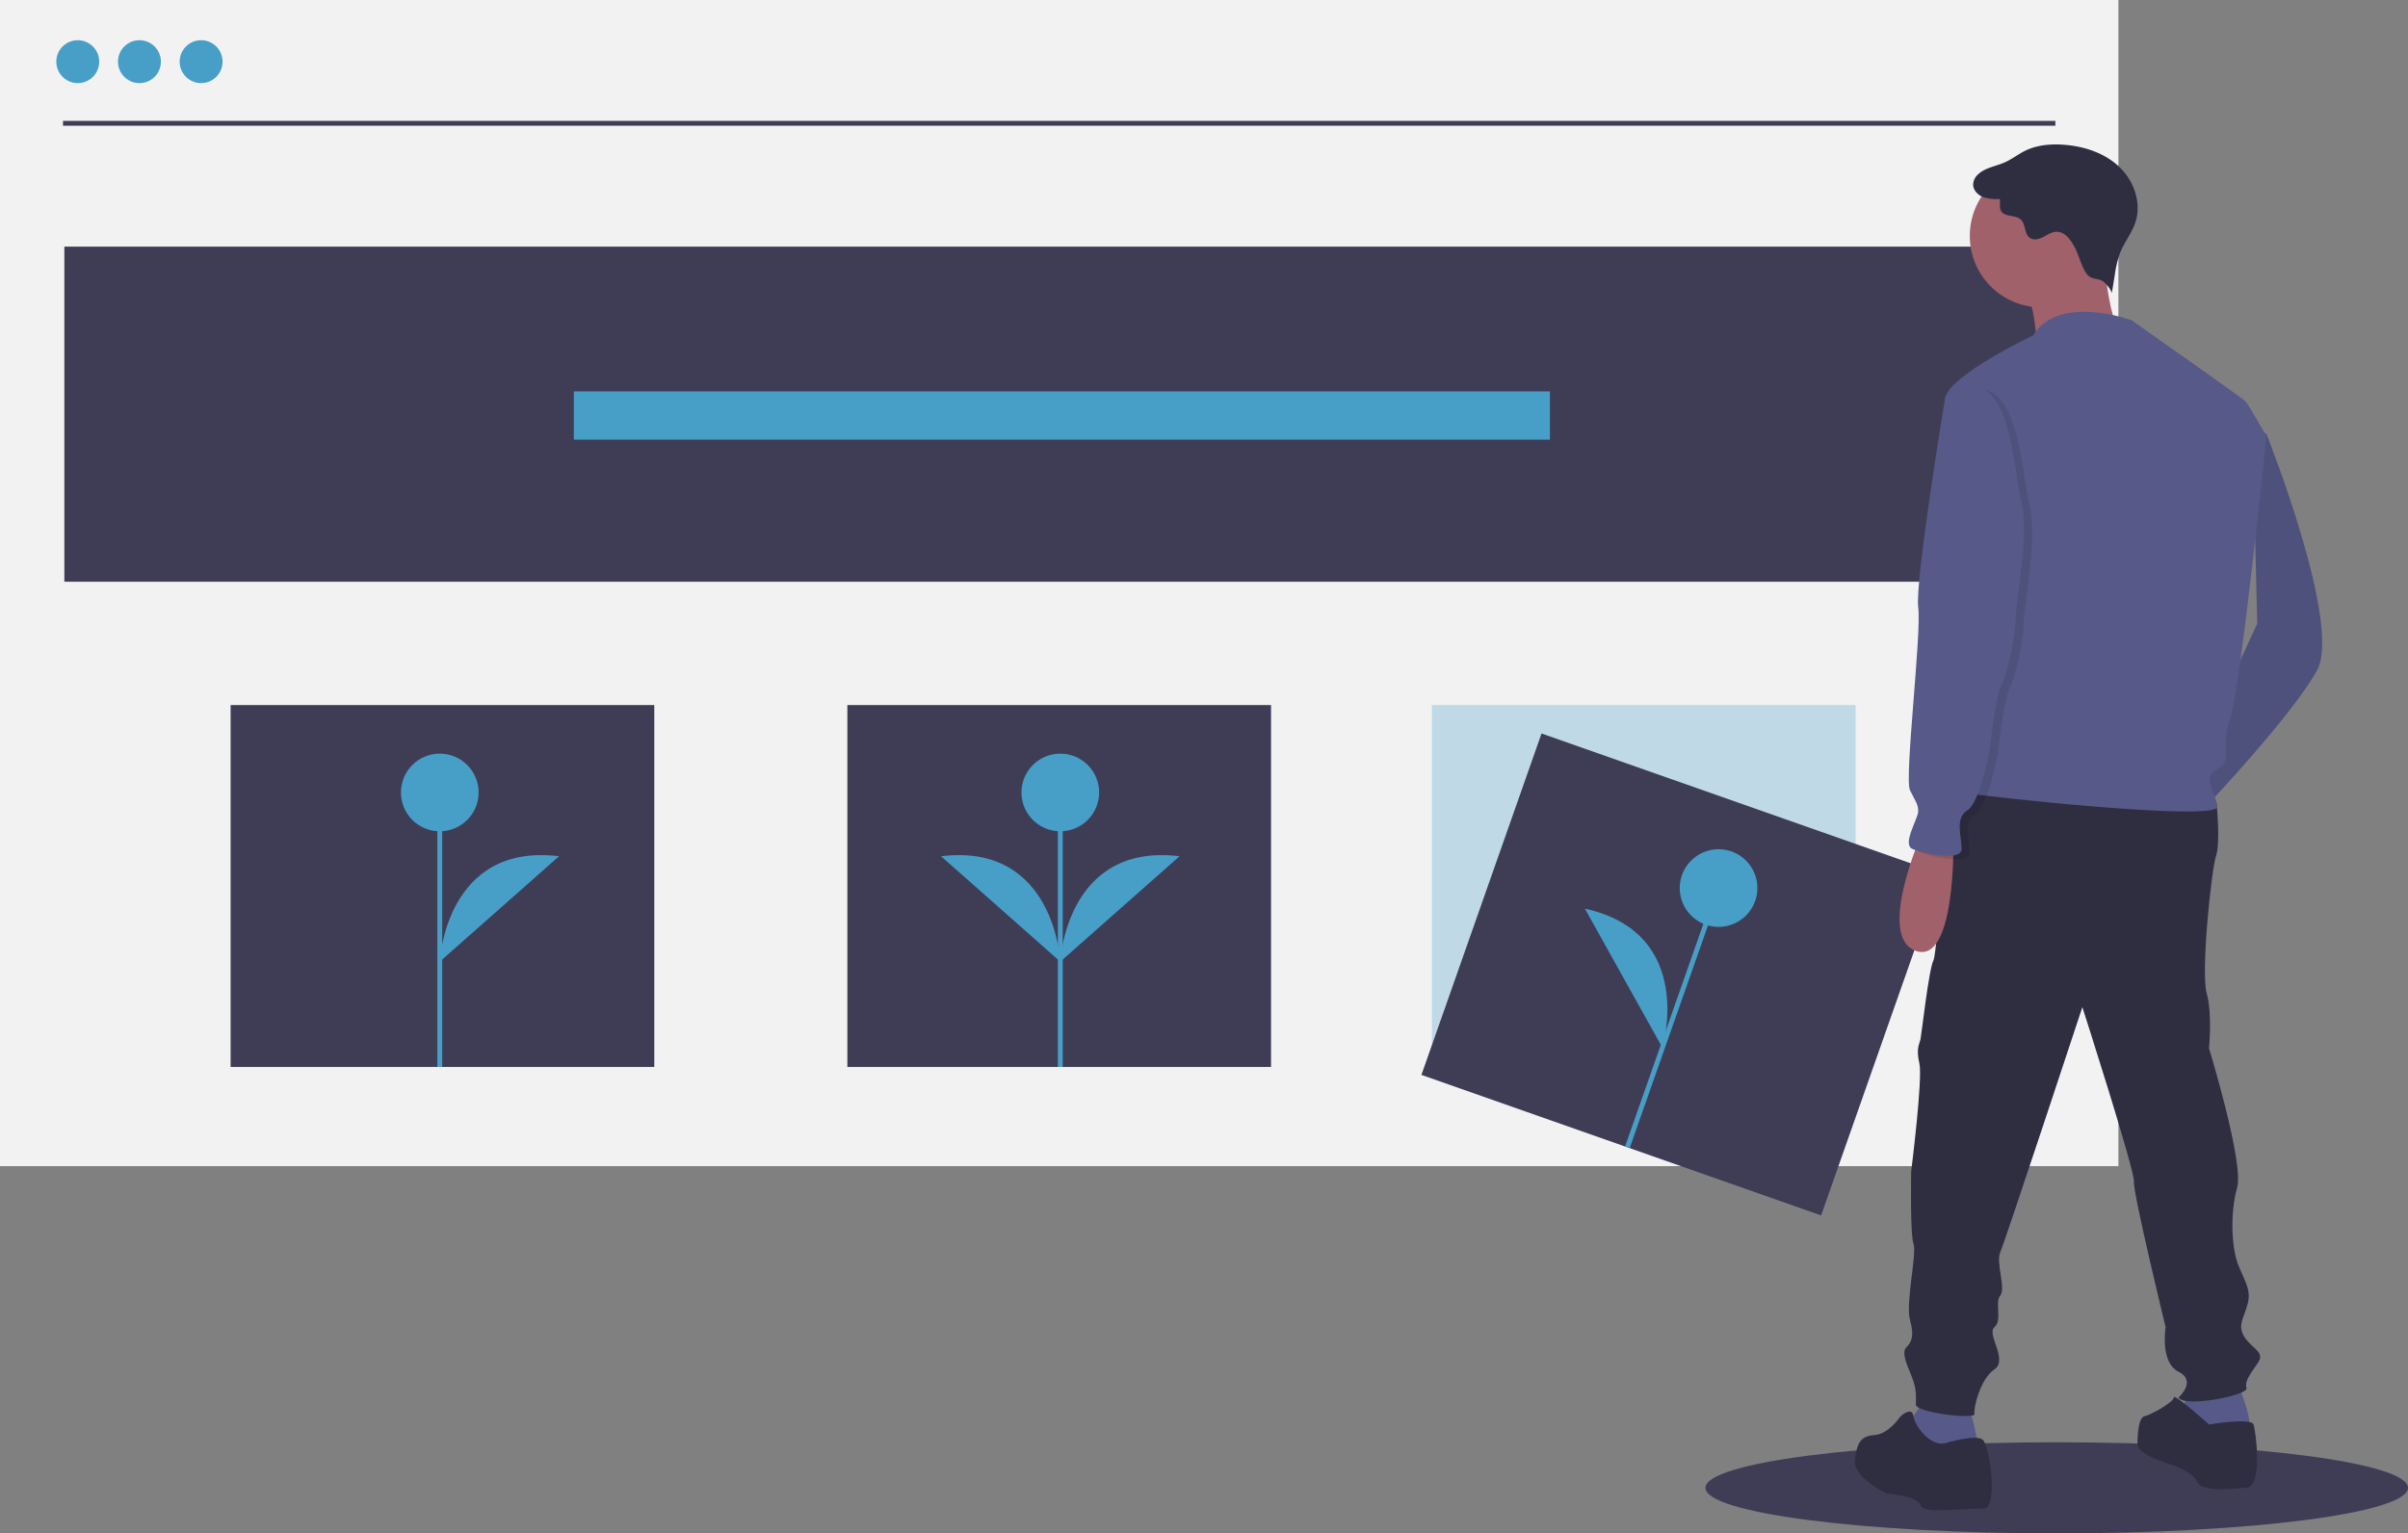 <svg id="ea45bedb-ed20-4117-bd89-661c4d560cb7" data-name="Layer 1" xmlns="http://www.w3.org/2000/svg" width="990" height="630.601" viewBox="0 0 990 630.601"><rect x="0" y="0" width="990" height="630.601" fill="#808080" stroke="none"/><title>photo album</title><rect width="870.935" height="479.566" fill="#f2f2f2"/><rect x="588.708" y="289.944" width="174.187" height="148.831" fill="#479fc8" opacity="0.3"/><circle cx="31.971" cy="25.356" r="8.82" fill="#479fc8"/><circle cx="57.327" cy="25.356" r="8.82" fill="#479fc8"/><circle cx="82.684" cy="25.356" r="8.82" fill="#479fc8"/><line x1="25.908" y1="50.713" x2="845.028" y2="50.713" fill="none" stroke="#3f3d56" stroke-miterlimit="10" stroke-width="2"/><rect x="26.459" y="101.425" width="819.12" height="137.806" fill="#3f3d56"/><rect x="235.924" y="160.958" width="401.292" height="19.844" fill="#479fc8"/><rect x="94.811" y="289.944" width="174.187" height="148.831" fill="#3f3d56"/><rect x="348.374" y="289.944" width="174.187" height="148.831" fill="#3f3d56"/><rect x="709.143" y="461.024" width="174.187" height="148.831" transform="translate(117.767 -368.559) rotate(19.378)" fill="#3f3d56"/><line x1="669.098" y1="471.691" x2="706.553" y2="365.202" fill="none" stroke="#479fc8" stroke-miterlimit="10" stroke-width="2"/><circle cx="706.553" cy="365.202" r="15.963" fill="#479fc8"/><path d="M788.469,565.532s14.123-47.026-31.87-57.16" transform="translate(-105 -134.699)" fill="#479fc8"/><line x1="180.805" y1="438.775" x2="180.805" y2="325.891" fill="none" stroke="#479fc8" stroke-miterlimit="10" stroke-width="2"/><circle cx="180.805" cy="325.891" r="15.963" fill="#479fc8"/><path d="M285.805,530.163s2.28-49.048,49.03-43.347" transform="translate(-105 -134.699)" fill="#479fc8"/><line x1="435.921" y1="438.775" x2="435.921" y2="325.891" fill="none" stroke="#479fc8" stroke-miterlimit="10" stroke-width="2"/><circle cx="435.921" cy="325.891" r="15.963" fill="#479fc8"/><path d="M540.921,530.163s-2.28-49.048-49.03-43.347" transform="translate(-105 -134.699)" fill="#479fc8"/><path d="M540.921,530.163s2.28-49.048,49.03-43.347" transform="translate(-105 -134.699)" fill="#479fc8"/><ellipse cx="845.579" cy="611.86" rx="144.421" ry="18.742" fill="#3f3d56"/><path d="M1031.018,310.268l5.785,2.892s31.333,78.574,20.728,97.374-43.866,53.989-43.866,53.989l-6.267-17.836,25.629-55.564Z" transform="translate(-105 -134.699)" fill="#575a89"/><path d="M1031.018,310.268l5.785,2.892s31.333,78.574,20.728,97.374-43.866,53.989-43.866,53.989l-6.267-17.836,25.629-55.564Z" transform="translate(-105 -134.699)" opacity="0.1"/><path d="M1024.751,703.137s8.195,18.8,3.856,20.246-9.641,1.446-14.943,1.446-11.569-1.928-12.533-3.856,3.856-14.461,3.856-14.461Z" transform="translate(-105 -134.699)" fill="#575a89"/><path d="M914.362,712.778s5.303,16.872,2.892,17.836-10.123,5.303-14.461,3.856-11.087-4.82-12.533-6.267,0-9.159,0-9.159l6.749-9.641Z" transform="translate(-105 -134.699)" fill="#575a89"/><path d="M1009.326,462.113l6.91,2.41s1.767,16.39-.161,22.174-6.267,47.723-3.856,56.4.964,22.656.964,22.656,14.461,47.241,11.569,57.364-2.41,24.584.482,31.815,5.303,10.123,3.856,15.908-4.338,8.677-1.446,13.497,8.677,6.267,5.785,10.605-5.785,7.713-4.82,10.605-25.549,8.195-27.959,3.856c0,0,7.713-6.749,0-10.605s-5.303-18.318-5.303-18.318S981.849,625.045,982.331,620.707s-21.21-71.825-21.21-71.825-31.815,96.409-33.743,100.748,2.41,14.943,0,17.836.964,10.123-2.41,13.015,5.785,13.497,0,17.354-8.677,15.908-8.195,18.318-24.102-.482-24.102-3.856.482-6.267-1.928-12.051-3.856-9.641-1.928-11.569,3.374-4.338,1.446-11.087,2.892-27.477,1.446-31.333-.964-29.887-.964-29.887,4.82-38.082,3.374-44.348,0-7.713.482-10.123,3.374-28.441,5.303-32.297,4.338-69.897,15.426-73.271S1009.326,462.113,1009.326,462.113Z" transform="translate(-105 -134.699)" fill="#2f2e41"/><path d="M1013.182,720.49s17.354-2.892,18.318,0,3.856,25.548-2.892,26.031-18.318,1.928-20.246-2.41-11.087-7.231-11.087-7.231-13.497-3.856-13.497-8.195.482-11.087,2.892-11.569,12.051-5.785,12.051-7.713S1013.182,720.49,1013.182,720.49Z" transform="translate(-105 -134.699)" fill="#2f2e41"/><path d="M904.721,728.203s12.533-3.856,15.426-1.446,6.749,28.923,0,28.441-24.584,2.41-25.549-1.446-13.979-4.82-13.979-4.82-13.979-6.749-13.015-13.979,2.41-9.641,8.195-10.123,10.123-7.231,10.605-7.713,4.732-4.006,5.258-.075S898.455,729.649,904.721,728.203Z" transform="translate(-105 -134.699)" fill="#2f2e41"/><circle cx="839.249" cy="96.995" r="29.405" fill="#a0616a"/><path d="M969.798,238.443s1.928,32.297,9.159,35.189-36.636,2.892-36.636,2.892-.482-20.246-6.749-25.066S969.798,238.443,969.798,238.443Z" transform="translate(-105 -134.699)" fill="#a0616a"/><path d="M981.367,266.402S951.48,255.315,940.875,272.669c0,0-33.743,15.908-36.154,25.548s20.246,81.948,20.246,81.948,0,59.774-4.82,66.04-13.979,13.015-7.713,14.461,104.604,12.051,104.122,5.785-6.749-11.569,0-15.425.964-8.195,5.303-20.728,14.943-116.173,14.943-116.173-7.231-13.015-8.677-14.461S981.367,266.402,981.367,266.402Z" transform="translate(-105 -134.699)" fill="#575a89"/><path d="M895.081,477.539s-18.8,42.42-2.41,48.205S908.096,480.913,908.096,480.913Z" transform="translate(-105 -134.699)" fill="#a0616a"/><path d="M958.354,237.163c-1.704-3.415-4.256-7.355-8.067-7.147-1.927.105-3.589,1.304-5.307,2.185s-3.918,1.426-5.489.304c-2.297-1.641-1.585-5.533-3.64-7.469-2.243-2.113-6.755-.933-8.202-3.654-.773-1.453-.149-3.255-.486-4.866a17.525,17.525,0,0,1-6.947-.807c-2.176-.882-4.061-2.926-4-5.274a6.032,6.032,0,0,1,2.154-4.147c2.963-2.694,7.25-3.211,10.906-4.845,2.91-1.3,5.44-3.327,8.3-4.734,4.922-2.421,10.601-2.891,16.071-2.473,8.293.634,16.68,3.386,22.694,9.132s9.197,14.811,6.603,22.713c-1.47,4.478-4.584,8.242-6.323,12.623a44.186,44.186,0,0,0-2.203,9.259l-1.22,7.487c.19-1.165-2.369-4.088-3.208-4.783-1.83-1.517-4.492-1.002-6.192-2.407C961.287,246.182,959.833,240.126,958.354,237.163Z" transform="translate(-105 -134.699)" fill="#2f2e41"/><path d="M915.809,294.843l-7.713,4.82s-12.533,75.681-11.087,86.286-5.785,70.379-3.374,75.199,3.374,5.785,3.374,8.677-6.749,13.497-2.41,15.426,20.246,5.303,20.246,0-2.892-12.533,2.41-15.908,9.159-25.066,9.159-25.066,2.41-22.174,4.82-26.513,5.785-20.246,5.785-26.995,5.785-34.225,2.41-48.205S935.09,290.986,915.809,294.843Z" transform="translate(-105 -134.699)" opacity="0.1"/><path d="M912.434,293.397l-7.713,4.82s-12.533,75.681-11.087,86.286S887.85,454.882,890.26,459.703s3.374,5.785,3.374,8.677-6.749,13.497-2.41,15.426,20.246,5.303,20.246,0-2.892-12.533,2.41-15.908,9.159-25.066,9.159-25.066,2.41-22.174,4.82-26.513,5.785-20.246,5.785-26.995,5.785-34.225,2.41-48.205S931.716,289.54,912.434,293.397Z" transform="translate(-105 -134.699)" fill="#575a89"/></svg>